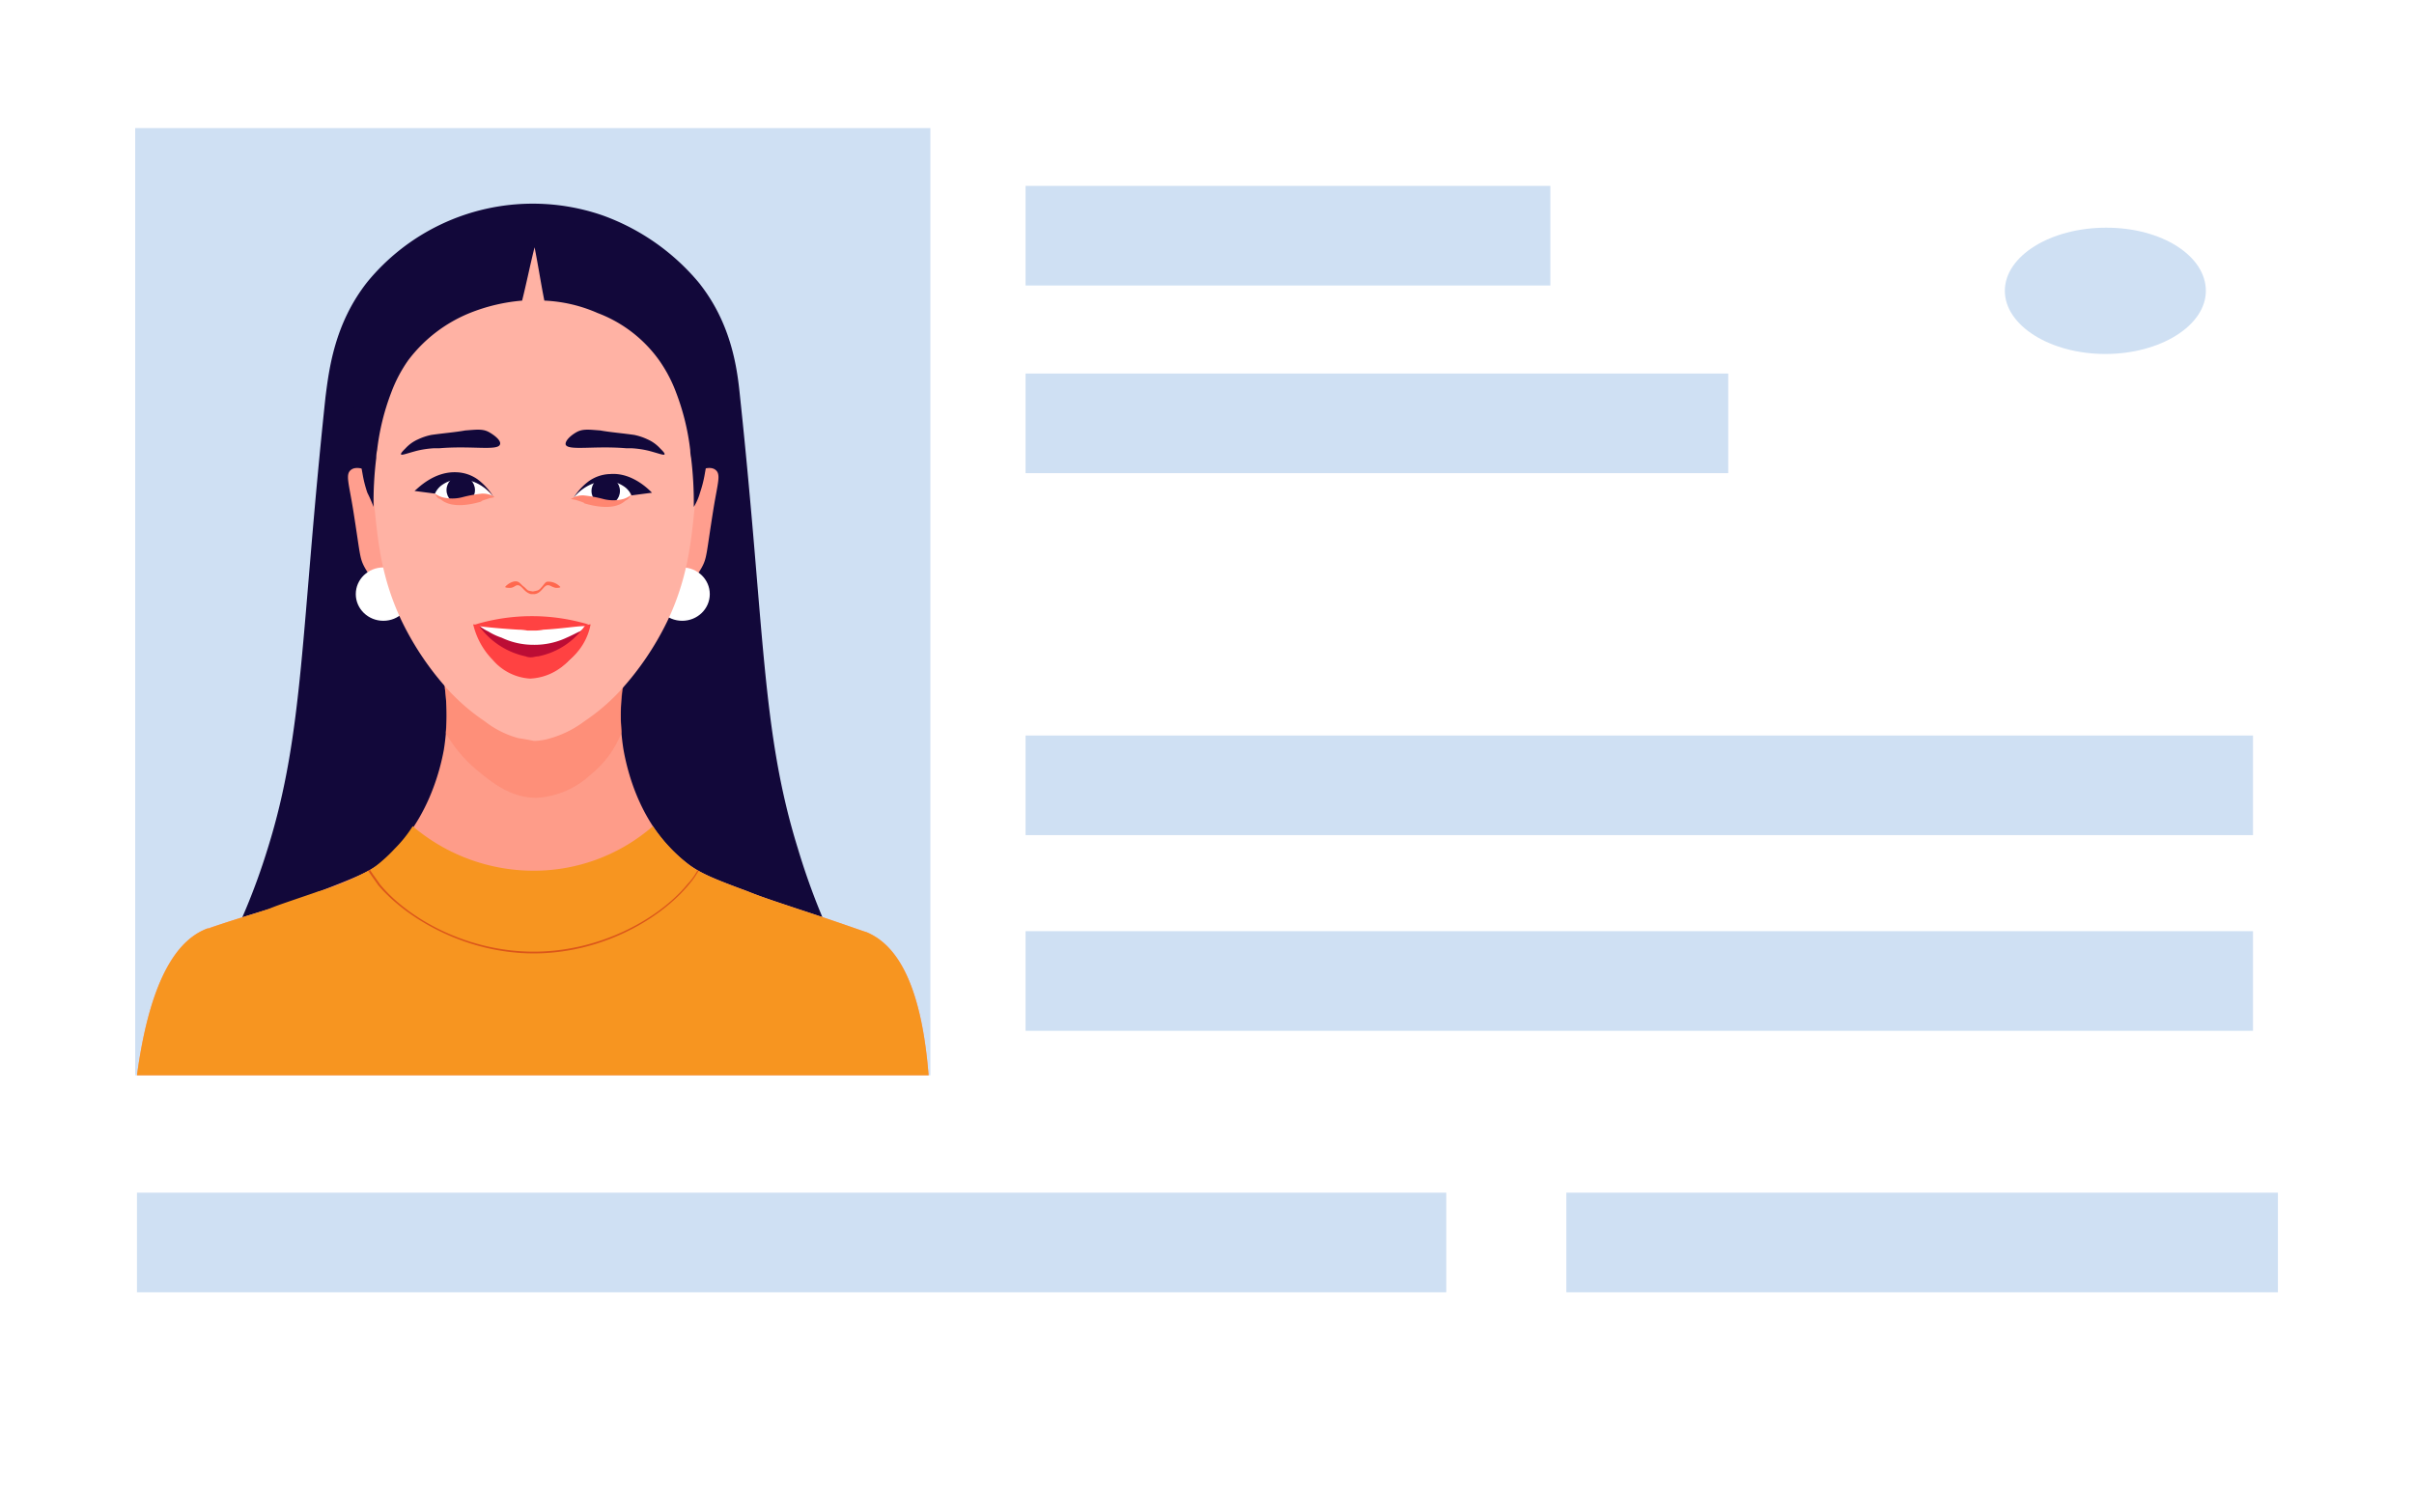 <svg xmlns="http://www.w3.org/2000/svg" viewBox="0 0 271.4 170"><defs><style>.cls-1{fill:#fff;}.cls-2{fill:#cfe0f3;}.cls-3{fill:#12083a;}.cls-4{fill:#fe9c89;}.cls-5{fill:#fe836c;opacity:0.54;}.cls-5,.cls-7{isolation:isolate;}.cls-6{fill:#f79520;}.cls-7{fill:#bf1616;opacity:0.49;}.cls-8{fill:#ff9e8e;}.cls-9{fill:#ffb2a4;}.cls-10{fill:#bc0d35;}.cls-11{fill:#ff4242;}.cls-12{fill:#ff684e;}.cls-13{fill:#ff8671;}</style></defs><g id="Layer_2" data-name="Layer 2"><g id="Layer_1-2" data-name="Layer 1"><rect class="cls-1" width="271.4" height="170"/><rect class="cls-2" x="115.3" y="20.9" width="59" height="11.2"/><rect class="cls-2" x="115.3" y="42" width="79" height="11.2"/><rect class="cls-2" x="115.3" y="82.7" width="138" height="11.2"/><rect class="cls-2" x="115.3" y="104.7" width="138" height="11.2"/><rect class="cls-2" x="15.4" y="134.1" width="147.2" height="11.2"/><rect class="cls-2" x="176.1" y="134.1" width="80" height="11.2"/><path class="cls-2" d="M248,32.7c0,3.9-5.1,7.1-11.3,7.1s-11.3-3.2-11.3-7.1,5.1-7.1,11.4-7.1S248,28.8,248,32.7Z"/><rect class="cls-2" x="15.2" y="14.4" width="89.4" height="106.5"/><path class="cls-3" d="M89.7,95.4C85.6,82.2,86,70.9,83.2,44.6c-.3-3-.9-8.2-4.7-12.9a25.21,25.21,0,0,0-10.8-7.5,24,24,0,0,0-7.8-1.3,24.06,24.06,0,0,0-18.6,8.8c-3.7,4.7-4.3,9.8-4.7,12.9-2.8,26.3-2.4,37.7-6.5,50.8a73.7,73.7,0,0,1-5.5,13.2H95A77.83,77.83,0,0,1,89.7,95.4Z"/><path class="cls-4" d="M97.4,104.8c-.4-.1-2.8-1-7.7-2.6-3.3-1.1-4.2-1.4-5.7-2-3.5-1.3-5.3-2-6.7-3.1-5.4-4.1-6.8-10.6-7.2-12.8a24.3,24.3,0,0,1,.5-10.1c-3.4-5-6.8-10.1-10.2-15.1-.1-.2-.3-.4-.4-.6-.1.2-.3.4-.4.6-3.4,5-6.8,10.1-10.2,15.1a24.3,24.3,0,0,1,.5,10.1c-.4,2.2-1.9,8.7-7.2,12.8-1.3,1-3.1,1.7-6.7,3.1-2.3.9-4.1,1.5-5.7,2-5,1.5-6.3,2-7,2.2-2.9,1.1-6.3,4.7-7.9,16.5h89C103.5,109.6,100.3,106,97.4,104.8Z"/><path class="cls-5" d="M50,77.3a21.3,21.3,0,0,1,.2,2.7,18.48,18.48,0,0,1-.1,2.4A15.89,15.89,0,0,0,54,86.9c1.6,1.3,3.6,2.8,6.3,2.8a9.65,9.65,0,0,0,6.1-2.6,11.33,11.33,0,0,0,3.5-4.8c0-.5-.1-1-.1-1.6a20.52,20.52,0,0,1,.3-3.7,33.1,33.1,0,0,1-9.6,1.6A36.9,36.9,0,0,1,50,77.3Z"/><path class="cls-6" d="M97.4,104.8c-.4-.1-2.8-1-7.7-2.6-3.3-1.1-4.2-1.4-5.7-2-3.5-1.3-5.3-2-6.7-3.1a19.1,19.1,0,0,1-3.9-4.2,20.38,20.38,0,0,1-13.2,5,21,21,0,0,1-13.8-5,14.47,14.47,0,0,1-2,2.5,18.18,18.18,0,0,1-1.8,1.7,7,7,0,0,1-1,.7,29.47,29.47,0,0,1-5.7,2.4c-.1,0,0,0-.9.3-4.1,1.4-3.8,1.3-4.8,1.7-2.7.9-3.6,1.1-6.5,2.1-.1.1-.4.1-.4.1-2.9,1.1-6.3,4.7-7.9,16.5h89C103.5,109.6,100.3,106,97.4,104.8Z"/><path class="cls-7" d="M78.4,97.9a7.17,7.17,0,0,1-1.1,1.5c-3.1,3.8-9.7,7.6-17.3,7.6h0c-7.6,0-14.2-3.8-17.3-7.6-.4-.6-.8-1.1-1.1-1.6-.1,0-.1.1-.2.1.3.5.7,1,1.1,1.6,3.2,3.8,9.9,7.7,17.5,7.7h0c7.7,0,14.3-3.9,17.5-7.8a9.06,9.06,0,0,0,1.1-1.6C78.6,97.9,78.5,97.9,78.4,97.9Z"/><path class="cls-8" d="M42.6,53.8c-.9-.9-2.4-1.5-3.1-1s-.3,1.4.2,4.5c.8,5,.7,5.4,1.3,6.5,1.1,2,3.4,4,4.4,3.5,1.2-.6-1.1-4.4-1.7-10.7A4.33,4.33,0,0,0,42.6,53.8Z"/><path class="cls-8" d="M77.3,53.8c.9-.9,2.4-1.5,3.1-1s.3,1.4-.2,4.5c-.8,5-.7,5.4-1.3,6.5-1.1,2-3.4,4-4.4,3.5-1.2-.6,1.1-4.4,1.7-10.7A4.33,4.33,0,0,1,77.3,53.8Z"/><ellipse class="cls-1" cx="76.7" cy="66.8" rx="3.1" ry="3"/><ellipse class="cls-1" cx="43.1" cy="66.8" rx="3.1" ry="3"/><path class="cls-9" d="M78.2,46.7c0-1.7-.1-2.5-.1-3a18.52,18.52,0,0,0-18-15.9h-.2a19.39,19.39,0,0,0-9.3,2.7,18,18,0,0,0-8.7,13.2c0,.4-.1,1.3-.1,3s-.1,6.1.3,10.3c.4,4,.8,8.1,3.1,12.9a32.81,32.81,0,0,0,5.4,7.9,23.43,23.43,0,0,0,3.9,3.3A10.65,10.65,0,0,0,58.3,83c.7.1,1.2.2,1.7.3h.2a6.75,6.75,0,0,0,1.7-.3,11.73,11.73,0,0,0,3.8-1.9,22.92,22.92,0,0,0,3.9-3.3A32.81,32.81,0,0,0,75,69.9c2.3-4.8,2.7-8.9,3.1-12.9A91.06,91.06,0,0,0,78.2,46.7Z"/><path class="cls-10" d="M53.8,70.3a6.21,6.21,0,0,0,1.1,2.9c.1.1.4.5.9,1a8.32,8.32,0,0,0,2.1,1.4,6.09,6.09,0,0,0,4,0A6.3,6.3,0,0,0,64,74.2a5.8,5.8,0,0,0,.9-1A6.21,6.21,0,0,0,66,70.3c-1.9-.1-4-.3-6.2-.3Z"/><path class="cls-1" d="M63.2,70.4H61.9a5.72,5.72,0,0,0-1.4.1c-.2.1-.4.1-.6.2-.1-.1-.3-.1-.5-.2a3.33,3.33,0,0,0-1.4-.1H56.7a21.92,21.92,0,0,1-2.9-.1,5.25,5.25,0,0,0,1.1.7,7.14,7.14,0,0,0,1.5.7,8.28,8.28,0,0,0,3.6.8,8.43,8.43,0,0,0,3.7-.8c.7-.3,1.4-.7,1.5-.7.4-.3.8-.5,1.1-.7C65.4,70.3,64.4,70.4,63.2,70.4Z"/><path class="cls-11" d="M66.4,70.2c-.2,0-.4.1-.6.1a8.4,8.4,0,0,1-5.3,3.5c-.3,0-.5.1-.7.1a1.48,1.48,0,0,1-.7-.1,8.69,8.69,0,0,1-5.3-3.5c-.2,0-.4-.1-.6-.1a8.47,8.47,0,0,0,2.2,4,6,6,0,0,0,4.2,2.1A6.29,6.29,0,0,0,64,74.2,6.72,6.72,0,0,0,66.4,70.2Z"/><path class="cls-11" d="M65.4,70a22.11,22.11,0,0,0-11.2,0c-.4.1-.7.2-1,.3.2,0,.4.1.6.1.7.1,2.7.3,4.5.4a5.85,5.85,0,0,1,1,.1h.8a5.13,5.13,0,0,0,1-.1c1.9-.1,3.8-.4,4.5-.4.2,0,.4-.1.6-.1C66.2,70.2,65.8,70.1,65.4,70Z"/><path class="cls-12" d="M61.6,65.4c-.2,0-.3.1-.6.5-.2.2-.3.4-.6.5a4.33,4.33,0,0,1-.5.1,4.33,4.33,0,0,1-.5-.1c-.2-.1-.3-.3-.6-.5-.4-.4-.4-.4-.6-.5-.6-.2-1.4.5-1.4.6s.5.1.5.1c.5,0,.6-.3.9-.3.5,0,.7.8,1.5,1h.4c.8-.1,1-1,1.5-1,.3,0,.4.2.9.3.1,0,.5,0,.5-.1A1.83,1.83,0,0,0,61.6,65.4Z"/><path class="cls-1" d="M70.9,55.7a1.33,1.33,0,0,0-.3-.7A3.42,3.42,0,0,0,68,54c-2.1,0-3.5,1.9-3.7,2.1h.6c2.4-.1,3.5.7,4.9.2A2.42,2.42,0,0,0,70.9,55.7Z"/><circle class="cls-3" cx="68.1" cy="55.2" r="1.6"/><path class="cls-3" d="M73.3,55.4l-2.3.3a2.43,2.43,0,0,0-.7-.9,3.6,3.6,0,0,0-3.1-.6,5,5,0,0,0-2.8,1.9h0a7.06,7.06,0,0,1,1.8-2,4.35,4.35,0,0,1,2.4-.8C71.1,53.1,73,55.1,73.3,55.4Z"/><path class="cls-13" d="M70.9,55.7a2.93,2.93,0,0,1-.8.4,4.48,4.48,0,0,1-2.3,0,14.35,14.35,0,0,0-2.2-.4,2.8,2.8,0,0,0-1.1.2c-.1.1-.2.1-.3.2a4.33,4.33,0,0,0,.5.1c.6.2,1,.3,1,.4.4.1,3.2,1,4.6-.3A1.17,1.17,0,0,0,70.9,55.7Z"/><path class="cls-1" d="M48.9,55.5a1.33,1.33,0,0,1,.3-.7,3.42,3.42,0,0,1,2.6-1c2.1,0,3.5,1.9,3.7,2.1h-.6c-2.4-.1-3.5.7-4.9.2A2.38,2.38,0,0,1,48.9,55.5Z"/><circle class="cls-3" cx="51.8" cy="55.1" r="1.6"/><path class="cls-3" d="M46.6,55.2l2.3.3a2.43,2.43,0,0,1,.7-.9,3.6,3.6,0,0,1,3.1-.6,5,5,0,0,1,2.8,1.9h0a7.06,7.06,0,0,0-1.8-2,4.35,4.35,0,0,0-2.4-.8C48.7,53,46.9,55,46.6,55.2Z"/><path class="cls-13" d="M48.9,55.5a2.93,2.93,0,0,0,.8.4,4.48,4.48,0,0,0,2.3,0,14.35,14.35,0,0,1,2.2-.4,2.8,2.8,0,0,1,1.1.2c.1.1.2.1.3.2a4.33,4.33,0,0,1-.5.1c-.6.2-1,.3-1,.4-.4.1-3.2,1-4.6-.3Q49.2,56.1,48.9,55.5Z"/><path class="cls-3" d="M56.2,50c-.3.7-3.2.1-6.8.4h-.6a10.64,10.64,0,0,0-2,.3c-1.1.3-1.6.5-1.7.4s.2-.4.5-.7a4.2,4.2,0,0,1,1.4-1,6.52,6.52,0,0,1,1.5-.5c1.4-.2,2.7-.3,3.8-.5,1.3-.1,2-.2,2.7.2S56.4,49.6,56.2,50Z"/><path class="cls-3" d="M63.6,50c.3.7,3.2.1,6.8.4H71a10.64,10.64,0,0,1,2,.3c1.1.3,1.6.5,1.7.4s-.2-.4-.5-.7a4.2,4.2,0,0,0-1.4-1,6.52,6.52,0,0,0-1.5-.5c-1.4-.2-2.7-.3-3.8-.5-1.3-.1-2-.2-2.7.2S63.5,49.6,63.6,50Z"/><path class="cls-3" d="M80,40.6c-.8-5.9-5.1-9.8-6.2-10.8a20.7,20.7,0,0,0-13.5-5.2h-.6a21.89,21.89,0,0,0-13.5,5.2c-1.1,1-5.4,4.8-6.2,10.8a39,39,0,0,0,0,7.7c.1,1,.3,2.4.8,5.2a13.67,13.67,0,0,0,.5,1.9A15.78,15.78,0,0,1,42,57a40.52,40.52,0,0,1,.3-5.5h0a4.4,4.4,0,0,1,.1-.9A26.64,26.64,0,0,1,44,44.1a15.91,15.91,0,0,1,1.9-3.6,16.36,16.36,0,0,1,6.9-5.3,20.37,20.37,0,0,1,5.9-1.4c.5-2,.9-4,1.4-6,.4,2,.7,4,1.1,6a16.61,16.61,0,0,1,6,1.4,15,15,0,0,1,6.9,5.3A15.91,15.91,0,0,1,76,44.1a26.64,26.64,0,0,1,1.6,6.5,5.53,5.53,0,0,0,.1.9h0A41.28,41.28,0,0,1,78,57a6.22,6.22,0,0,0,.7-1.6,13.67,13.67,0,0,0,.5-1.9c.5-2.8.7-4.3.8-5.2A39.08,39.08,0,0,0,80,40.6Z"/></g></g></svg>